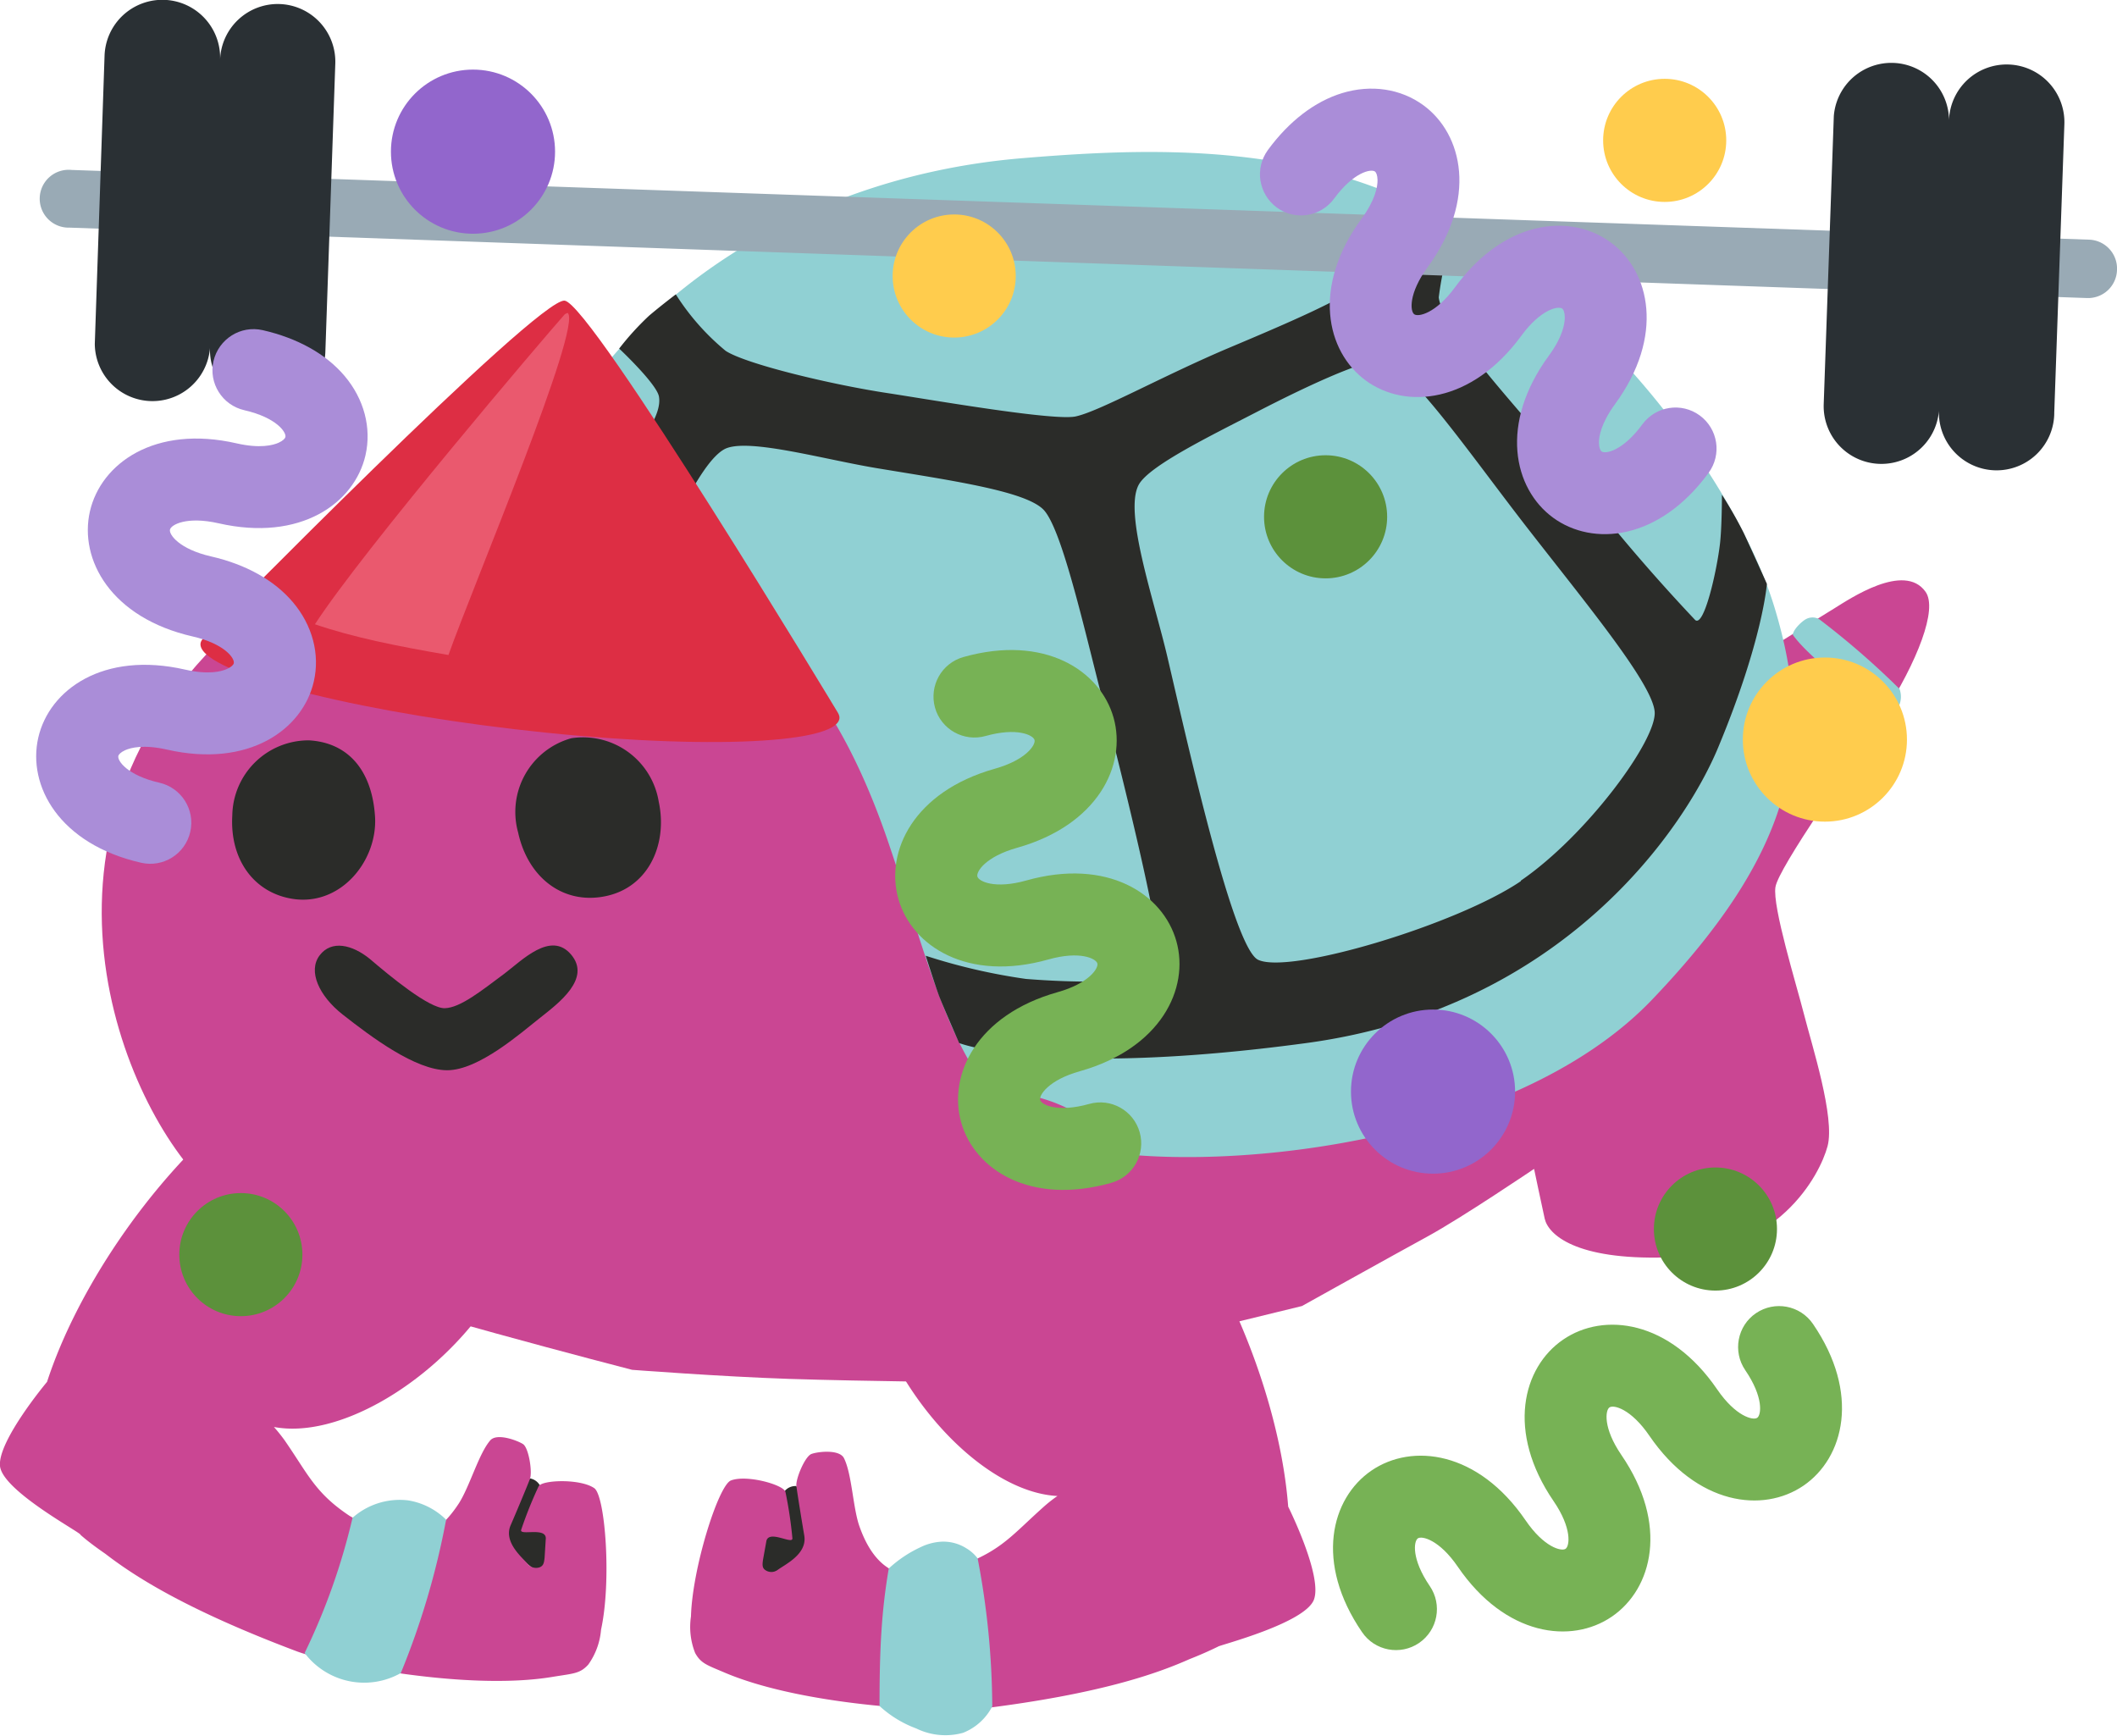 <?xml version="1.0" encoding="UTF-8" standalone="no"?>
<svg
   width="42.85mm"
   height="35.13mm"
   viewBox="0 0 121.48 99.59"
   version="1.1"
   id="svg4413"
   sodipodi:docname="lift_party.svg"
   xml:space="preserve"
   inkscape:version="1.2.2 (732a01da63, 2022-12-09)"
   xmlns:inkscape="http://www.inkscape.org/namespaces/inkscape"
   xmlns:sodipodi="http://sodipodi.sourceforge.net/DTD/sodipodi-0.dtd"
   xmlns="http://www.w3.org/2000/svg"
   xmlns:svg="http://www.w3.org/2000/svg"><sodipodi:namedview
     id="namedview4415"
     pagecolor="#ffffff"
     bordercolor="#000000"
     borderopacity="0.25"
     inkscape:showpageshadow="2"
     inkscape:pageopacity="0.0"
     inkscape:pagecheckerboard="0"
     inkscape:deskcolor="#d1d1d1"
     inkscape:document-units="mm"
     showgrid="false"
     inkscape:zoom="6.6051687"
     inkscape:cx="60.104445"
     inkscape:cy="40.271492"
     inkscape:window-width="1920"
     inkscape:window-height="1057"
     inkscape:window-x="3832"
     inkscape:window-y="-8"
     inkscape:window-maximized="1"
     inkscape:current-layer="svg4413" /><defs
     id="defs4369"><style
       id="style4367">
      .cls-1 {
        fill: #2b2c29;
      }

      .cls-2 {
        fill: #ca4693;
      }

      .cls-3 {
        fill: #90d0d3;
      }

      .cls-4 {
        fill: #99aab5;
      }

      .cls-5 {
        fill: #2a3034;
      }
    </style></defs><g
     id="Layer_2"
     data-name="Layer 2"><g
       id="grid"><g
         id="wh_copy"
         data-name="wh copy"><g
           id="lift"><g
             id="g4407"><g
               id="g4375"><path
                 class="cls-1"
                 d="M27.93,87.83l2.48-3a.82.82,0,0,1,.57.4l1.18,6.09-4.22-3.52Z"
                 id="path4371" /><path
                 class="cls-2"
                 d="M15.72,81.88a9.87,9.87,0,0,1,.63.79c1.34,1.94,1.74,3,3.71,4.31,1.44.81,3.92,2.9,6.28-.73.63-1,1.13-2.83,1.79-3.6.38-.44,1.55,0,1.88.21s.55,1.6.4,2-.82,2-1.1,2.64c-.45,1,.69,1.89,1,2.27a.62.62,0,0,0,.66.16c.23-.09.25-.29.28-.54l.07-1.12c0-.67-1.55-.12-1.41-.5a23.79,23.79,0,0,1,1-2.49c.21-.37,2.4-.44,3.19.11.63.43,1,5.33.39,8.12a4,4,0,0,1-.73,2c-.47.52-.82.51-2,.7-5.09.87-13.12-.85-14.71-1.45-6.54-2.46-9.44-4.4-11-5.6-.49-.34-1-.71-1.43-1.09C4.76,88,.14,85.56,0,84.12s2.7-4.83,2.7-4.83C6.1,68.83,19.05,54.94,27,61.59,36.6,69.54,23,83.25,15.72,81.88Z"
                 id="path4373" /></g><path
               class="cls-2"
               d="M101,37.54l4.27-2.64c.86-.53,4-2.66,5.22-.95.72,1-.47,4-2.43,7.08-1.79,2.85-6,8.74-6.18,9.87s1.21,5.61,1.65,7.34,1.78,5.89,1.34,7.53-2.8,6.2-9.29,6.38c-5.17.15-6.73-1.31-6.94-2.22-.15-.67-.61-2.86-.61-2.86s-4.14,2.8-6.1,3.87-7.22,4-7.22,4l-18,4.39s-7.13-.07-11.44-.21c-3.9-.13-9-.52-9-.52s-15.49-4-15.85-4.66-3.65-1.35-8.49-5.83S.33,47.71,13.55,35.88s38.91-.58,40.27.2S101,37.54,101,37.54Z"
               id="path4377" /><path
               class="cls-3"
               d="M58.6,9.08c-12.34,1.05-21.36,7.54-25.7,14.41a56.86,56.86,0,0,0-3.85,7,20.65,20.65,0,0,1,8.2,1.85C41.78,34.58,47,36.93,50.86,48c2.88,8.33,4.19,16.3,10.88,17.8,7.58,1.7,25,0,33.07-8.45s9.42-14.64,7-22.55-12.58-21.76-26-25C70,8.38,64.21,8.61,58.6,9.08Z"
               id="path4379" /><path
               class="cls-1"
               d="M100.05,30.56a24.14,24.14,0,0,0-1.24-2.17s0,1.82-.11,2.79c-.18,1.57-.92,4.85-1.43,4.39a105.52,105.52,0,0,1-7.44-8.79c-1.61-2.18-7.07-7.81-7.27-9.72a19.52,19.52,0,0,1,1-4.17l-2.13-1.1c-.8-.41-2-.84-2-.84s-.51,4.37-1.23,5.22-4.62,2.5-7.73,3.81c-3.75,1.59-7.36,3.61-8.73,3.91-1.19.28-8.11-.92-10.71-1.32-3.28-.49-8.23-1.68-9.39-2.44a13.73,13.73,0,0,1-2.86-3.24s-.76.57-1.53,1.22A15.79,15.79,0,0,0,35.53,20s2.13,2,2.28,2.74c.2,1.06-1,2.55-2,4-.6.85-2.26,4.4-2.26,4.4a6.8,6.8,0,0,1,1.93.48c1.11.47,2.15.95,2.15.95s2.39-6.23,4.08-6.86c1.44-.53,5.62.66,8.65,1.16,4.28.71,8.62,1.32,9.57,2.43S62,35.14,63,39.1c1.12,4.35,4,15.63,3.48,16.52s-5,.76-7.61.55a34,34,0,0,1-5.75-1.33s.59,1.85.78,2.34c.28.71,1.14,2.67,1.14,2.67s5.12,2,19.92,0,21.75-12.39,23.65-17c2.55-6.13,2.78-9.35,2.78-9.35S100.46,31.43,100.05,30.56Zm-12.78,20C83.61,53.05,74,55.94,72.19,55.07c-1.43-.7-4-12.23-5.2-17.37-.77-3.29-2.51-8.27-1.65-9.88.58-1.09,4.14-2.82,6.77-4.18s6.08-3,7.15-2.94c1.51.11,5,5.24,8.39,9.6s7.17,8.92,7.3,10.54S91.05,47.94,87.27,50.53Z"
               id="path4381" /><path
               class="cls-1"
               d="M37.8,46c.54,2.49-.64,5.13-3.4,5.48-2.26.29-4.13-1.23-4.67-3.72a4.39,4.39,0,0,1,3.05-5.4A4.4,4.4,0,0,1,37.8,46Z"
               id="path4383" /><path
               class="cls-1"
               d="M21.52,46.85c.16,2.52-1.95,5.14-4.7,4.73-2.26-.34-3.64-2.28-3.49-4.79a4.38,4.38,0,0,1,4.4-4.31C20,42.61,21.35,44.23,21.52,46.85Z"
               id="path4385" /><path
               class="cls-1"
               d="M28.94,55.87c1-.75,2.66-2.48,3.83-1.1s-.7,2.78-1.79,3.64-3.51,3-5.32,3-4.33-1.89-6-3.2c-1.36-1.07-2-2.49-1.32-3.39s1.87-.62,2.88.2c1.17,1,3.42,2.86,4.31,2.83S27.61,56.86,28.94,55.87Z"
               id="path4387" /><path
               class="cls-4"
               d="M121.48,15.5a1.66,1.66,0,0,1-1.72,1.6L4,13.06a1.66,1.66,0,1,1,.11-3.31l115.75,4A1.66,1.66,0,0,1,121.48,15.5Z"
               id="path4389" /><path
               class="cls-5"
               d="M115.27,3.7a3.31,3.31,0,0,0-3.43,3.19,3.31,3.31,0,0,0-6.61-.23l-.58,16.53a3.31,3.31,0,1,0,6.62.23,3.31,3.31,0,1,0,6.61.24l.58-16.54A3.31,3.31,0,0,0,115.27,3.7ZM16.05.23a3.31,3.31,0,0,0-3.42,3.19A3.31,3.31,0,0,0,6,3.19L5.44,19.73a3.31,3.31,0,0,0,6.61.23,3.31,3.31,0,0,0,6.62.23l.57-16.53A3.31,3.31,0,0,0,16.05.23Z"
               id="path4391" /><g
               id="g4397"><path
                 class="cls-1"
                 d="M47.41,88.75,45.7,85.27a.81.81,0,0,0-.64.25l-2.58,5.65,4.93-2.42Z"
                 id="path4393" /><path
                 class="cls-2"
                 d="M60.68,85.84a8,8,0,0,0-.8.63c-1.76,1.57-2.39,2.47-4.63,3.31-1.58.45-4.48,1.9-5.93-2.19-.38-1.07-.43-3-.89-3.92-.26-.52-1.5-.38-1.87-.24s-.91,1.43-.86,1.84.33,2.13.45,2.83c.19,1.09-1.12,1.67-1.55,2a.61.61,0,0,1-.67,0c-.21-.13-.18-.34-.15-.58l.2-1.11c.17-.64,1.53.25,1.49-.15a23.94,23.94,0,0,0-.4-2.66c-.12-.41-2.23-1-3.13-.65-.71.28-2.21,5-2.29,7.8a4.06,4.06,0,0,0,.24,2.1c.34.61.68.69,1.73,1.14,4.75,2,13,2.27,14.64,2.06,6.94-.85,10.22-2.06,12-2.85.56-.22,1.11-.46,1.64-.72,0-.06,5-1.33,5.5-2.7s-1.48-5.33-1.48-5.33c-.84-11-10.15-27.52-19.48-22.94C43.3,68.94,53.24,85.46,60.68,85.84Z"
                 id="path4395" /></g><path
               class="cls-3"
               d="m 16.25,33.88 c 7.79,0.08 17.81,0 24.55,0.34 a 7.66,7.66 0 0 1 4.76,2.53 7.52,7.52 0 0 1 1.67,3.62 c -0.83,1.62 -25.72,1 -37.32,-0.47 a 10.51,10.51 0 0 1 6.34,-6 z"
               id="path4399"
               style="display:none" /><path
               class="cls-3"
               d="M108.89,40.65a2.6,2.6,0,0,1-1.08.78c-1.76-2.27-3.89-3.58-4.93-5,0-.29.51-.78.76-.91a.8.8,0,0,1,.74,0A46.91,46.91,0,0,1,109,39.53,1.28,1.28,0,0,1,108.89,40.65Z"
               id="path4401" /><path
               class="cls-3"
               d="M25.6,87.2a4,4,0,0,0-2.19-1.11,4.08,4.08,0,0,0-3.18,1,37,37,0,0,1-2.75,7.76A4.28,4.28,0,0,0,23,96,44.85,44.85,0,0,0,25.6,87.2Z"
               id="path4403" /><path
               class="cls-3"
               d="M52.58,99.18a3.8,3.8,0,0,0,2.68.25,3.21,3.21,0,0,0,1.68-1.52,46.11,46.11,0,0,0-.84-8.49,2.26,2.26,0,0,0-.65-.58,2.47,2.47,0,0,0-1.4-.38,3.12,3.12,0,0,0-1.21.31A7,7,0,0,0,51,90a33.84,33.84,0,0,0-.42,3.61c-.09,1.37-.11,2.85-.11,4.28A6.36,6.36,0,0,0,52.58,99.18Z"
               id="path4405" /></g></g></g></g></g><g
     id="g8739"
     inkscape:label="Hat"
     transform="translate(-4.336,-5.862)"><path
       fill="#dd2e44"
       d="m 52.506,47.083 c 0.013,-0.109 -0.028,-0.224 -0.098,-0.34 0,0 -14.13,-23.449 -15.672,-23.632 -1.542,-0.18 -20.718,19.361 -20.718,19.361 -0.096,0.098 -0.163,0.198 -0.175,0.308 -0.181,1.531 7.882,3.732 18.005,4.921 10.126,1.189 18.478,0.912 18.658,-0.618 z"
       id="path5268"
       style="stroke-width:1.689" /><path
       fill="#ea596e"
       d="m 36.91,23.816 c -0.045,0.012 -0.1,0.037 -0.163,0.075 -1.276,1.439 -11.566,13.519 -14.339,17.79 2.169,0.745 4.658,1.247 7.662,1.764 1.415,-3.989 7.721,-18.905 6.84,-19.629 z"
       id="path5270"
       style="stroke-width:1.394" /></g><g
     id="g9662"
     inkscape:label="Confetti"><path
       fill="#aa8dd8"
       d="m 13.299,19.244 c 0.509,-0.32 1.14,-0.445 1.776,-0.301 2.002,0.458 3.628,1.365 4.692,2.62 1.127,1.329 1.563,2.988 1.206,4.556 -0.629,2.75 -3.723,4.98 -8.431,3.906 -1.831,-0.416 -2.727,0.083 -2.788,0.363 -0.066,0.279 0.525,1.119 2.356,1.538 2.002,0.458 3.628,1.365 4.692,2.62 1.127,1.329 1.567,2.989 1.206,4.556 -0.629,2.752 -3.723,4.98 -8.427,3.909 -1.335,-0.304 -2.081,-0.109 -2.403,0.036 -0.258,0.119 -0.371,0.25 -0.389,0.329 -0.061,0.277 0.521,1.116 2.357,1.535 1.267,0.291 2.063,1.553 1.772,2.821 -0.289,1.268 -1.548,2.061 -2.821,1.772 C 3.392,48.432 1.567,45.081 2.196,42.327 c 0.629,-2.752 3.723,-4.98 8.431,-3.906 1.334,0.306 2.076,0.108 2.399,-0.036 0.26,-0.116 0.373,-0.248 0.389,-0.327 0.066,-0.279 -0.521,-1.118 -2.356,-1.538 -4.703,-1.073 -6.529,-4.422 -5.9,-7.176 0.629,-2.752 3.724,-4.983 8.426,-3.904 1.335,0.304 2.081,0.107 2.404,-0.038 0.258,-0.117 0.371,-0.248 0.389,-0.327 0.061,-0.28 -0.525,-1.119 -2.356,-1.538 -1.268,-0.289 -2.063,-1.553 -1.772,-2.821 0.151,-0.637 0.54,-1.15 1.05,-1.472 z"
       id="path9163"
       style="stroke-width:2.355" /><path
       fill="#77b255"
       d="m 63.766,67.872 c -4.646,1.312 -7.85,-0.758 -8.613,-3.478 -0.763,-2.717 0.89,-6.157 5.533,-7.464 1.813,-0.509 2.357,-1.375 2.284,-1.651 -0.08,-0.28 -1.001,-0.735 -2.809,-0.226 -4.643,1.309 -7.848,-0.763 -8.611,-3.482 -0.768,-2.72 0.89,-6.155 5.536,-7.462 1.811,-0.511 2.357,-1.38 2.277,-1.655 -0.078,-0.273 -0.996,-0.732 -2.807,-0.224 -1.248,0.351 -2.552,-0.374 -2.903,-1.625 -0.348,-1.255 0.379,-2.552 1.632,-2.906 4.641,-1.307 7.848,0.758 8.616,3.482 0.763,2.717 -0.892,6.153 -5.538,7.464 -1.813,0.509 -2.357,1.375 -2.277,1.651 0.075,0.275 0.994,0.735 2.802,0.226 4.648,-1.309 7.85,0.758 8.616,3.482 0.765,2.715 -0.89,6.15 -5.538,7.462 -1.808,0.506 -2.352,1.38 -2.277,1.651 0.08,0.278 0.996,0.735 2.807,0.228 1.253,-0.356 2.55,0.374 2.903,1.625 0.351,1.25 -0.379,2.552 -1.632,2.901 z"
       id="path9165"
       style="stroke-width:2.355" /><circle
       fill="#5c913b"
       cx="98.437"
       cy="70.521"
       r="3.532"
       id="circle9167"
       style="stroke-width:2.355" /><circle
       fill="#9266cc"
       cx="82.232"
       cy="62.636"
       r="4.709"
       id="circle9169"
       style="stroke-width:2.355" /><circle
       fill="#9266cc"
       cx="27.142"
       cy="8.701"
       r="4.709"
       id="circle9171"
       style="stroke-width:2.355" /><circle
       fill="#5c913b"
       cx="13.821"
       cy="71.99"
       r="3.532"
       id="circle9173"
       style="stroke-width:2.355" /><circle
       fill="#5c913b"
       cx="76.067"
       cy="29.653"
       r="3.532"
       id="circle9175"
       style="stroke-width:2.355" /><circle
       fill="#ffcc4d"
       cx="104.718"
       cy="42.436"
       r="4.709"
       id="circle9177"
       style="stroke-width:2.355" /><circle
       fill="#ffcc4d"
       cx="95.525"
       cy="8.053"
       r="3.532"
       id="circle9179"
       style="stroke-width:2.355" /><circle
       fill="#ffcc4d"
       cx="54.755"
       cy="15.836"
       r="3.532"
       id="circle9181"
       style="stroke-width:2.355" /><path
       fill="#77b255"
       d="m 78.159,93.653 c -2.728,-3.982 -1.792,-7.68 0.541,-9.273 2.331,-1.592 6.119,-1.126 8.842,2.856 1.062,1.555 2.057,1.793 2.294,1.636 0.24,-0.165 0.376,-1.183 -0.684,-2.734 -2.725,-3.981 -1.787,-7.68 0.546,-9.272 2.331,-1.597 6.116,-1.125 8.84,2.859 1.063,1.552 2.061,1.792 2.297,1.628 0.234,-0.161 0.375,-1.178 -0.686,-2.731 -0.732,-1.07 -0.462,-2.538 0.611,-3.27 1.078,-0.732 2.54,-0.457 3.275,0.617 2.722,3.979 1.792,7.678 -0.544,9.277 -2.331,1.592 -6.115,1.122 -8.843,-2.86 -1.062,-1.555 -2.057,-1.793 -2.292,-1.629 -0.237,0.159 -0.378,1.176 0.682,2.727 2.727,3.985 1.792,7.68 -0.544,9.277 -2.328,1.593 -6.112,1.124 -8.841,-2.861 -1.058,-1.551 -2.06,-1.787 -2.292,-1.629 -0.238,0.165 -0.378,1.179 0.681,2.732 0.737,1.073 0.461,2.536 -0.611,3.27 -1.072,0.732 -2.54,0.457 -3.27,-0.618 z"
       id="path9584"
       style="stroke-width:2.355" /><path
       fill="#aa8dd8"
       d="m 72.327,10.358 c -0.091,-0.594 0.044,-1.223 0.427,-1.75 1.214,-1.656 2.691,-2.79 4.266,-3.269 1.667,-0.507 3.363,-0.25 4.66,0.699 2.275,1.667 3.096,5.393 0.244,9.289 -1.108,1.516 -1.005,2.536 -0.772,2.703 0.23,0.171 1.236,-0.039 2.346,-1.554 1.214,-1.656 2.691,-2.79 4.266,-3.269 1.667,-0.507 3.365,-0.254 4.66,0.699 2.277,1.668 3.096,5.393 0.248,9.286 -0.808,1.105 -0.925,1.867 -0.92,2.221 0.007,0.284 0.083,0.44 0.148,0.488 0.23,0.166 1.231,-0.036 2.344,-1.555 0.77,-1.048 2.244,-1.278 3.292,-0.509 1.049,0.768 1.279,2.238 0.509,3.292 -2.848,3.894 -6.648,4.242 -8.927,2.572 -2.277,-1.668 -3.096,-5.393 -0.244,-9.289 0.81,-1.104 0.922,-1.863 0.918,-2.217 -0.004,-0.285 -0.08,-0.441 -0.146,-0.487 -0.23,-0.171 -1.233,0.035 -2.346,1.554 -2.85,3.892 -6.648,4.242 -8.927,2.572 -2.277,-1.668 -3.098,-5.394 -0.244,-9.284 0.808,-1.105 0.923,-1.868 0.918,-2.222 -0.005,-0.283 -0.081,-0.439 -0.146,-0.487 -0.232,-0.167 -1.236,0.039 -2.346,1.554 -0.768,1.049 -2.244,1.278 -3.292,0.509 -0.525,-0.391 -0.842,-0.952 -0.935,-1.548 z"
       id="path9586"
       style="stroke-width:2.355" /></g></svg>
